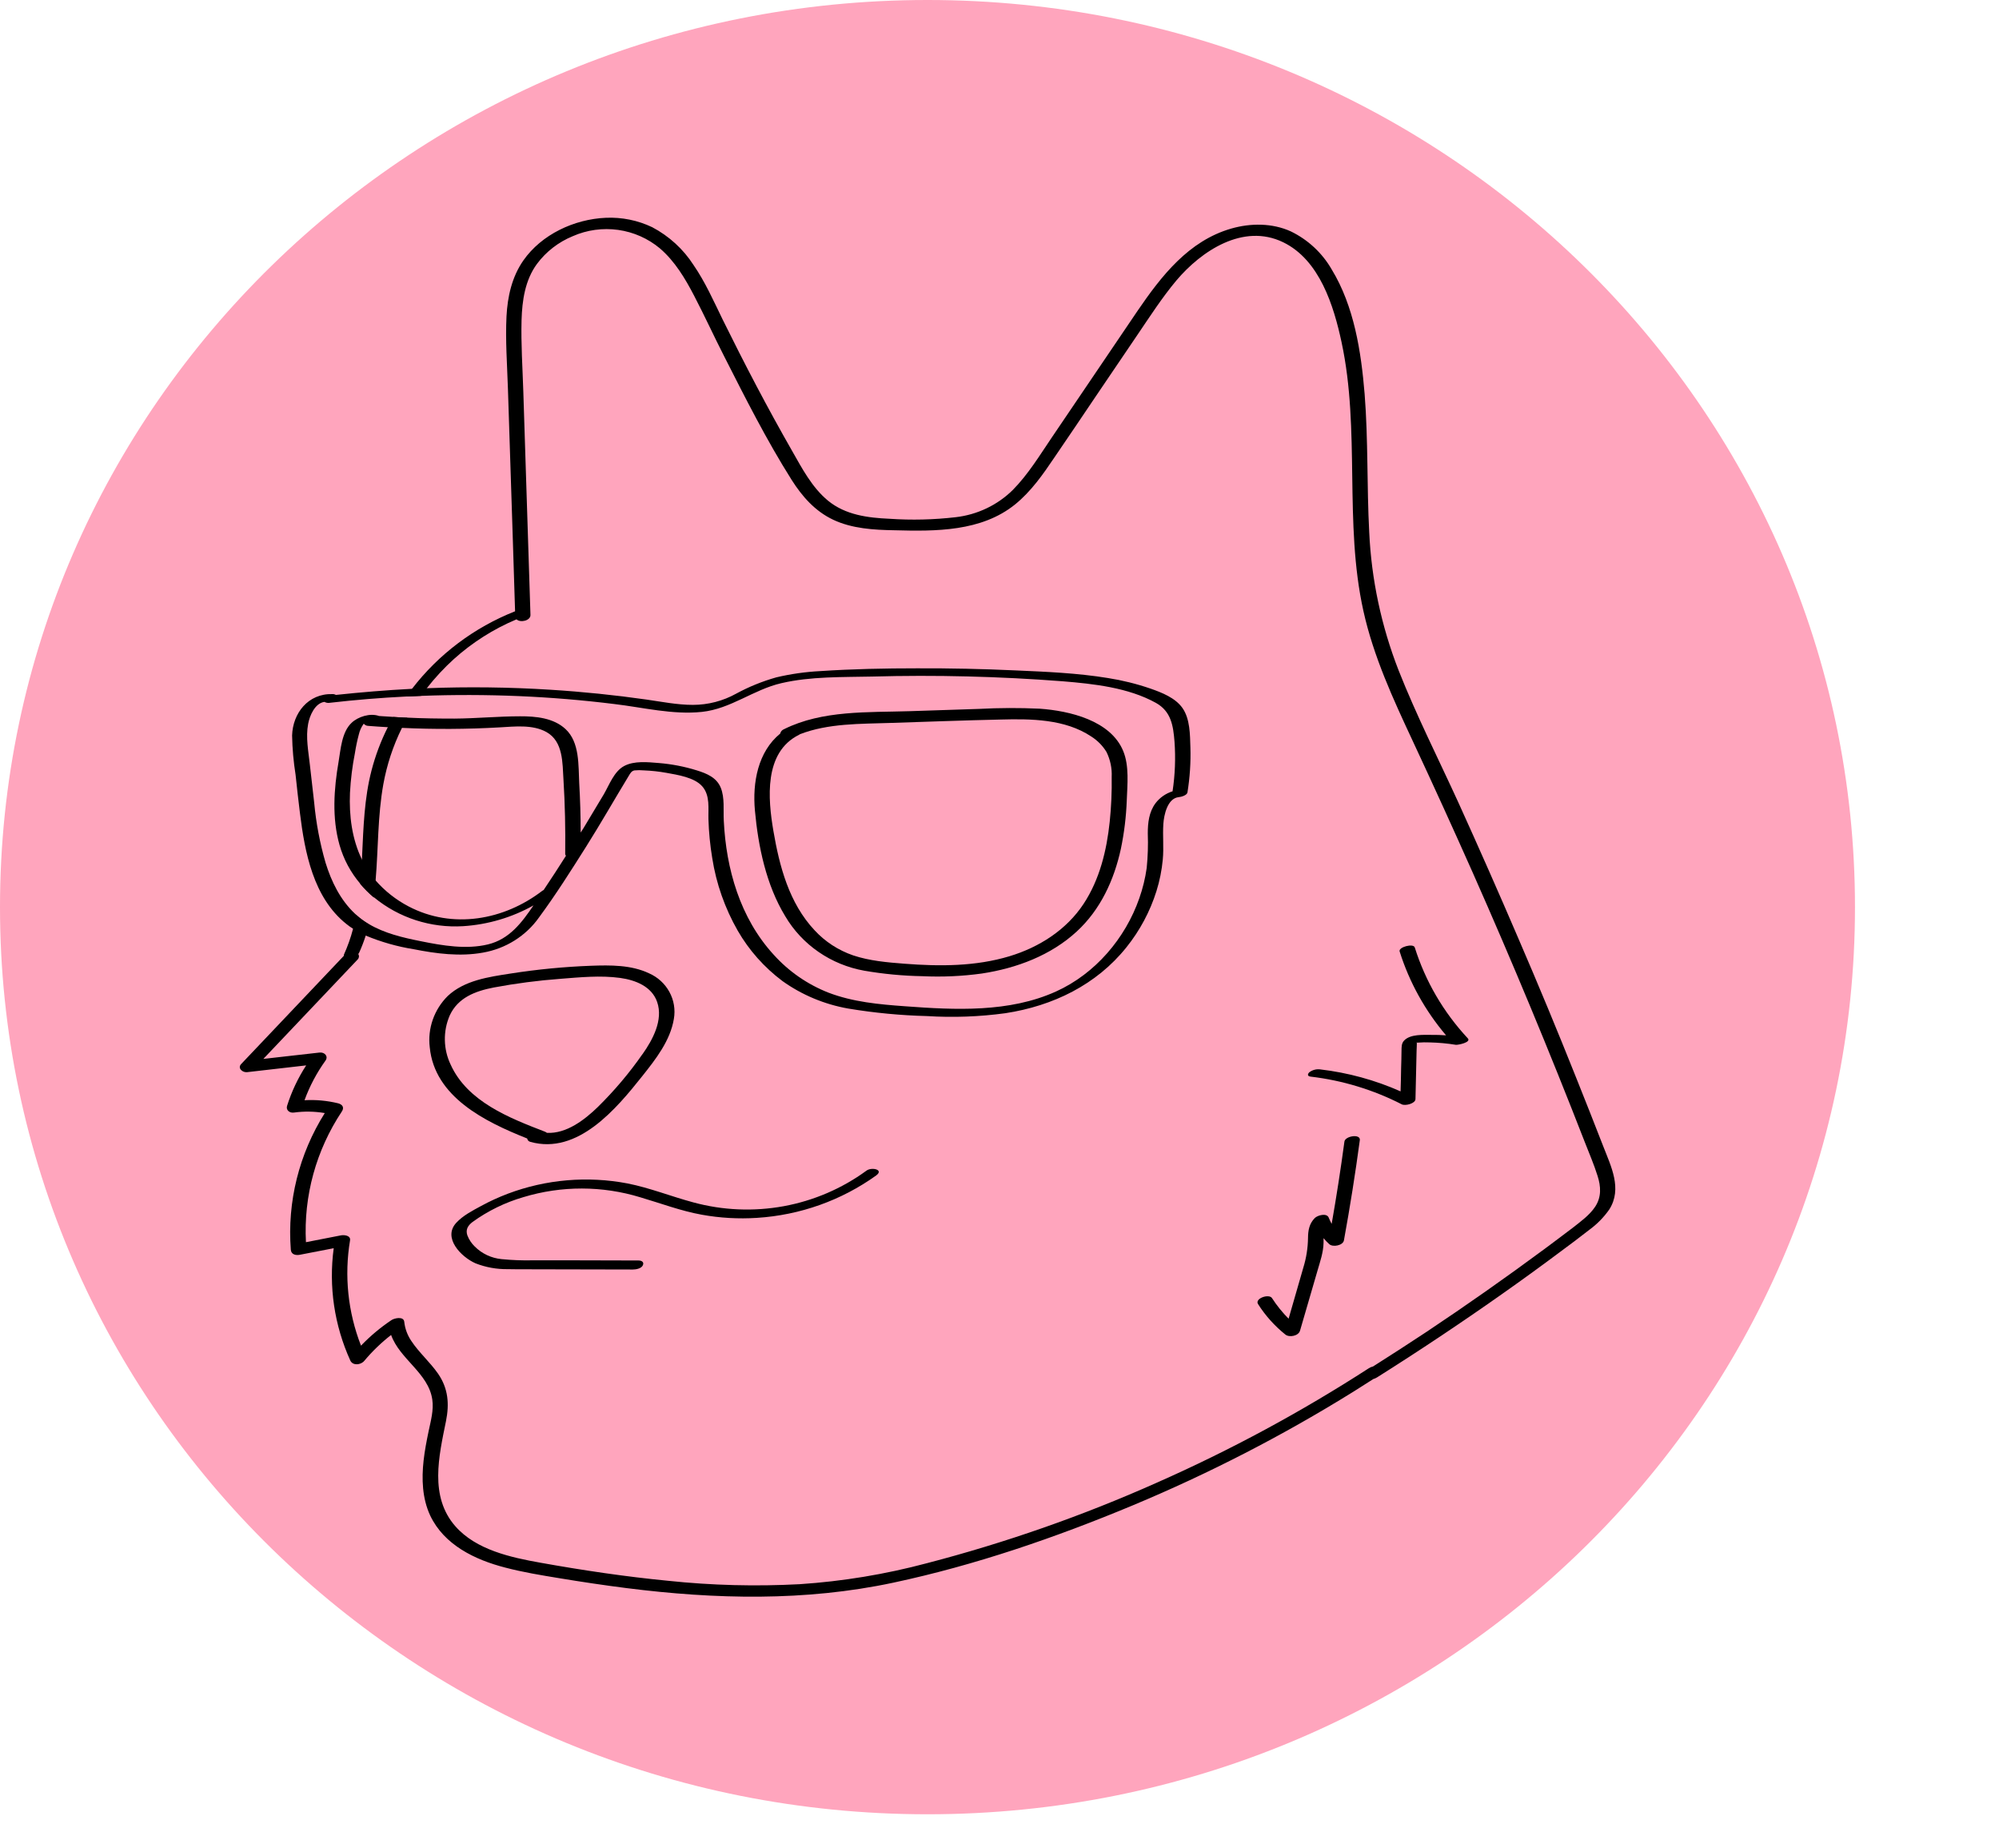 <svg width="66" height="61" viewBox="0 0 66 61" fill="none" xmlns="http://www.w3.org/2000/svg">
<path d="M30.622 59.897C47.535 59.897 61.245 46.489 61.245 29.948C61.245 13.408 47.535 0 30.622 0C13.71 0 0 13.408 0 29.948C0 46.489 13.71 59.897 30.622 59.897Z" fill="#FFA5BD"/>
<path d="M12.984 23.671C12.92 23.783 12.861 23.895 12.804 24.008C12.574 24.465 12.394 24.944 12.266 25.438C12.027 26.358 12 27.313 11.955 28.255C11.955 28.298 11.955 28.339 11.948 28.38C11.934 28.646 11.918 28.914 11.894 29.179C12.03 29.341 12.181 29.492 12.344 29.628C12.368 29.439 12.387 29.252 12.401 29.067C12.491 28.009 12.468 26.932 12.656 25.888C12.772 25.245 12.978 24.62 13.268 24.032C13.323 23.92 13.383 23.808 13.445 23.695C13.29 23.69 13.138 23.68 12.984 23.671ZM52.933 37.843C52.639 37.087 52.341 36.332 52.038 35.576C51.426 34.04 50.792 32.512 50.136 30.993C49.49 29.486 48.827 27.985 48.149 26.491C47.486 25.041 46.761 23.611 46.176 22.129C45.607 20.67 45.279 19.131 45.207 17.57C45.126 16.049 45.176 14.525 45.055 13.005C44.94 11.611 44.711 10.112 43.965 8.89C43.654 8.351 43.186 7.915 42.62 7.64C42.009 7.361 41.294 7.362 40.655 7.545C39.24 7.951 38.34 9.118 37.554 10.268C36.613 11.654 35.673 13.042 34.735 14.431C34.331 15.026 33.95 15.658 33.439 16.176C32.932 16.676 32.267 16.993 31.553 17.075C30.828 17.159 30.098 17.177 29.37 17.127C28.649 17.096 27.913 17 27.34 16.531C26.811 16.096 26.48 15.461 26.15 14.882C25.743 14.169 25.349 13.451 24.968 12.727C24.587 12.002 24.217 11.275 23.858 10.546C23.561 9.936 23.284 9.31 22.897 8.748C22.561 8.225 22.091 7.795 21.534 7.501C21.059 7.274 20.533 7.167 20.004 7.19C18.958 7.235 17.88 7.74 17.28 8.598C16.9 9.144 16.757 9.792 16.723 10.444C16.684 11.23 16.744 12.037 16.77 12.829C16.824 14.514 16.878 16.199 16.934 17.884C16.958 18.65 16.982 19.417 17.006 20.181C15.656 20.715 14.481 21.599 13.606 22.737C13.54 22.821 13.476 22.908 13.415 22.995L13.902 22.974C13.964 22.886 14.028 22.801 14.095 22.717C14.363 22.373 14.662 22.052 14.986 21.758C15.595 21.21 16.294 20.766 17.054 20.447C17.182 20.569 17.521 20.49 17.514 20.301C17.462 18.659 17.409 17.016 17.356 15.372C17.331 14.557 17.305 13.742 17.278 12.927C17.253 12.14 17.199 11.354 17.22 10.567C17.239 9.925 17.334 9.251 17.727 8.715C18.029 8.308 18.438 7.991 18.912 7.797C19.381 7.59 19.901 7.519 20.411 7.59C20.92 7.662 21.398 7.874 21.789 8.201C22.285 8.627 22.627 9.202 22.923 9.774C23.262 10.424 23.567 11.091 23.9 11.744C24.599 13.122 25.305 14.525 26.136 15.841C26.481 16.386 26.908 16.875 27.507 17.158C28.132 17.453 28.846 17.495 29.527 17.506C30.895 17.543 32.399 17.553 33.515 16.653C34.044 16.223 34.434 15.665 34.809 15.108C35.269 14.434 35.725 13.76 36.178 13.086L37.548 11.064C37.964 10.452 38.364 9.828 38.843 9.256C39.664 8.286 41.044 7.36 42.362 7.996C43.573 8.581 44.038 10.106 44.293 11.295C44.921 14.216 44.367 17.25 45.015 20.171C45.347 21.671 45.996 23.077 46.645 24.466C47.319 25.91 47.98 27.36 48.628 28.817C49.93 31.755 51.163 34.72 52.327 37.712C52.469 38.077 52.627 38.441 52.744 38.815C52.859 39.168 52.879 39.523 52.664 39.843C52.483 40.114 52.205 40.315 51.949 40.517C51.633 40.756 51.317 40.996 50.996 41.233C49.721 42.176 48.422 43.089 47.098 43.971C46.515 44.358 45.925 44.737 45.333 45.113C45.282 45.124 45.233 45.145 45.19 45.174C42.966 46.611 40.629 47.873 38.2 48.947C35.747 50.041 33.205 50.931 30.599 51.609C29.227 51.975 27.822 52.207 26.403 52.301C24.955 52.378 23.503 52.341 22.062 52.189C20.651 52.052 19.245 51.843 17.85 51.593C16.863 51.418 15.719 51.168 15.035 50.389C14.17 49.406 14.492 48.067 14.725 46.917C14.839 46.348 14.8 45.84 14.464 45.352C14.197 44.967 13.835 44.657 13.577 44.266C13.45 44.077 13.371 43.862 13.347 43.637C13.326 43.448 13.021 43.518 12.927 43.581C12.561 43.826 12.223 44.109 11.919 44.426C11.487 43.319 11.362 42.119 11.557 40.95C11.585 40.785 11.36 40.764 11.255 40.785L10.101 41.01C10.021 39.485 10.436 37.974 11.287 36.694C11.376 36.56 11.303 36.46 11.16 36.424C10.799 36.336 10.426 36.302 10.054 36.323C10.223 35.86 10.455 35.422 10.743 35.02C10.851 34.875 10.719 34.731 10.551 34.749L8.695 34.959L11.809 31.676C11.832 31.653 11.847 31.622 11.851 31.59C11.854 31.557 11.846 31.524 11.829 31.497C11.84 31.484 11.85 31.469 11.857 31.454C11.939 31.274 12.01 31.089 12.071 30.901C12.112 30.774 12.148 30.647 12.179 30.518C12.028 30.43 11.887 30.326 11.758 30.209C11.73 30.364 11.695 30.52 11.654 30.674C11.578 30.963 11.478 31.244 11.355 31.517C11.351 31.528 11.351 31.541 11.355 31.553C10.223 32.744 9.093 33.935 7.964 35.127C7.832 35.264 8.007 35.413 8.156 35.397L10.109 35.173C9.84 35.588 9.628 36.036 9.479 36.506C9.433 36.644 9.556 36.75 9.7 36.731C10.04 36.684 10.385 36.69 10.723 36.747C9.873 38.098 9.48 39.677 9.602 41.26C9.616 41.42 9.767 41.452 9.907 41.424L11.018 41.209C10.848 42.471 11.038 43.754 11.566 44.917C11.647 45.093 11.91 45.066 12.025 44.93C12.289 44.614 12.587 44.327 12.913 44.073C13.197 44.873 14.149 45.333 14.273 46.207C14.324 46.552 14.223 46.91 14.152 47.247C14.082 47.584 14.023 47.889 13.986 48.216C13.918 48.825 13.939 49.468 14.204 50.035C14.664 51.005 15.68 51.496 16.686 51.754C17.27 51.907 17.869 52.005 18.466 52.103C19.201 52.225 19.939 52.335 20.677 52.429C23.614 52.802 26.584 52.871 29.489 52.252C32.196 51.676 34.851 50.761 37.396 49.7C39.923 48.645 42.358 47.391 44.677 45.95C44.9 45.811 45.122 45.669 45.341 45.529C45.385 45.516 45.427 45.497 45.466 45.473C46.858 44.596 48.225 43.685 49.569 42.738C50.23 42.273 50.884 41.799 51.531 41.315C51.848 41.08 52.166 40.844 52.477 40.599C52.733 40.412 52.956 40.184 53.136 39.925C53.566 39.241 53.191 38.51 52.933 37.843ZM12.344 29.628C12.368 29.439 12.387 29.252 12.401 29.067C12.491 28.009 12.468 26.932 12.656 25.888C12.772 25.245 12.978 24.62 13.268 24.032C13.323 23.92 13.383 23.808 13.445 23.695C13.29 23.695 13.138 23.683 12.985 23.673C12.921 23.785 12.862 23.897 12.805 24.01C12.576 24.467 12.396 24.946 12.267 25.44C12.028 26.36 12.001 27.315 11.956 28.258C11.956 28.3 11.956 28.341 11.949 28.382C11.935 28.649 11.919 28.916 11.895 29.181C12.031 29.343 12.181 29.492 12.344 29.628ZM12.984 23.675C12.92 23.787 12.861 23.9 12.804 24.012C12.574 24.469 12.394 24.948 12.266 25.442C12.027 26.362 12 27.317 11.955 28.26C11.955 28.302 11.955 28.343 11.948 28.384C11.934 28.651 11.918 28.918 11.894 29.183C12.03 29.346 12.181 29.496 12.344 29.633C12.368 29.444 12.387 29.256 12.401 29.071C12.491 28.014 12.468 26.936 12.656 25.893C12.772 25.25 12.978 24.625 13.268 24.037C13.323 23.924 13.383 23.812 13.445 23.7C13.29 23.69 13.138 23.68 12.984 23.671V23.675Z" fill="black"/>
<path d="M12.512 23.64C12.218 23.535 11.816 23.665 11.607 23.865C11.283 24.169 11.248 24.738 11.179 25.147C11.023 26.051 10.957 27.004 11.21 27.897C11.344 28.368 11.579 28.806 11.899 29.181C11.924 28.916 11.94 28.649 11.953 28.383C11.617 27.699 11.524 26.922 11.555 26.176C11.578 25.733 11.633 25.293 11.719 24.858C11.751 24.652 11.794 24.447 11.848 24.245C11.876 24.124 11.927 24.01 11.998 23.908C12.003 23.903 12.007 23.898 12.011 23.893C12.028 23.914 12.049 23.931 12.074 23.944C12.098 23.956 12.125 23.963 12.152 23.964C12.37 23.981 12.586 23.996 12.805 24.008C12.862 23.895 12.919 23.783 12.985 23.671C12.827 23.662 12.669 23.651 12.512 23.64ZM12.512 23.64C12.218 23.535 11.816 23.665 11.607 23.865C11.283 24.169 11.248 24.738 11.179 25.147C11.023 26.051 10.957 27.004 11.21 27.897C11.344 28.368 11.579 28.806 11.899 29.181C11.924 28.916 11.94 28.649 11.953 28.383C11.617 27.699 11.524 26.922 11.555 26.176C11.578 25.733 11.633 25.293 11.719 24.858C11.751 24.652 11.794 24.447 11.848 24.245C11.876 24.124 11.927 24.01 11.998 23.908C12.003 23.903 12.007 23.898 12.011 23.893C12.028 23.914 12.049 23.931 12.074 23.944C12.098 23.956 12.125 23.963 12.152 23.964C12.37 23.981 12.586 23.996 12.805 24.008C12.862 23.895 12.919 23.783 12.985 23.671C12.827 23.662 12.669 23.651 12.512 23.64ZM39.303 24.677C39.289 24.256 39.294 23.735 39.04 23.373C38.801 23.036 38.363 22.866 37.981 22.732C37.524 22.575 37.053 22.459 36.575 22.384C35.571 22.22 34.542 22.177 33.527 22.133C32.446 22.083 31.363 22.06 30.281 22.064C29.215 22.064 28.145 22.085 27.081 22.156C26.592 22.181 26.106 22.25 25.629 22.363C25.17 22.493 24.727 22.672 24.309 22.899C23.873 23.142 23.379 23.271 22.876 23.271C22.36 23.271 21.85 23.168 21.341 23.095C20.293 22.946 19.242 22.838 18.186 22.772C16.822 22.685 15.453 22.669 14.087 22.721C13.922 22.721 13.76 22.732 13.597 22.741C12.76 22.784 11.924 22.854 11.092 22.942C11.057 22.923 11.017 22.913 10.977 22.915C10.173 22.891 9.667 23.547 9.644 24.28C9.652 24.715 9.691 25.149 9.759 25.579C9.805 26.001 9.849 26.422 9.903 26.843C10.064 28.139 10.342 29.634 11.438 30.506C11.508 30.563 11.582 30.616 11.659 30.663C11.791 30.75 11.931 30.825 12.076 30.888C12.582 31.099 13.113 31.25 13.656 31.337C14.403 31.485 15.187 31.587 15.945 31.45C16.317 31.385 16.673 31.249 16.991 31.049C17.309 30.849 17.584 30.59 17.798 30.286C18.349 29.54 18.847 28.751 19.341 27.969C19.835 27.187 20.284 26.396 20.762 25.61C20.81 25.53 20.847 25.456 20.946 25.434C21.052 25.424 21.158 25.424 21.264 25.434C21.511 25.444 21.756 25.47 21.999 25.514C22.369 25.582 22.929 25.663 23.189 25.964C23.45 26.265 23.38 26.696 23.39 27.044C23.403 27.475 23.445 27.905 23.516 28.331C23.647 29.172 23.933 29.984 24.358 30.727C24.73 31.372 25.231 31.937 25.833 32.388C26.477 32.848 27.221 33.159 28.007 33.297C28.867 33.44 29.736 33.523 30.608 33.545C31.472 33.599 32.339 33.567 33.196 33.45C34.767 33.21 36.202 32.511 37.191 31.274C37.635 30.721 37.971 30.092 38.182 29.419C38.288 29.08 38.358 28.731 38.391 28.378C38.429 27.984 38.383 27.591 38.41 27.199C38.429 26.91 38.544 26.352 38.919 26.317C38.998 26.311 39.19 26.257 39.206 26.16C39.285 25.67 39.318 25.174 39.303 24.677ZM17.95 29.382C17.934 29.39 17.919 29.399 17.905 29.409C16.641 30.38 14.942 30.687 13.489 29.924C13.075 29.707 12.705 29.416 12.4 29.066C12.228 28.865 12.081 28.644 11.961 28.409C11.956 28.401 11.952 28.39 11.948 28.381C11.611 27.698 11.518 26.921 11.549 26.175C11.572 25.732 11.627 25.292 11.713 24.857C11.748 24.651 11.792 24.446 11.848 24.245C11.876 24.124 11.927 24.01 11.998 23.908C12.003 23.903 12.007 23.898 12.011 23.893C12.028 23.914 12.049 23.931 12.074 23.944C12.098 23.956 12.125 23.963 12.152 23.964C12.37 23.981 12.586 23.996 12.805 24.008C12.959 24.017 13.115 24.024 13.264 24.03C14.339 24.081 15.416 24.075 16.491 24.014C16.993 23.986 17.583 23.914 18.04 24.167C18.6 24.478 18.569 25.191 18.604 25.74C18.654 26.551 18.671 27.363 18.661 28.176C18.659 28.204 18.668 28.232 18.685 28.254C18.446 28.634 18.2 29.008 17.95 29.382ZM38.714 26.124C38.49 26.195 38.295 26.331 38.154 26.514C37.935 26.806 37.896 27.163 37.896 27.517C37.91 27.897 37.898 28.277 37.86 28.655C37.812 28.997 37.73 29.332 37.615 29.658C37.156 30.973 36.168 32.144 34.867 32.733C33.321 33.434 31.536 33.344 29.881 33.221C29.028 33.16 28.158 33.08 27.354 32.772C26.656 32.498 26.034 32.066 25.538 31.512C24.435 30.305 23.974 28.687 23.897 27.096C23.877 26.743 23.933 26.339 23.796 26.004C23.659 25.669 23.336 25.536 23.007 25.434C22.6 25.307 22.18 25.226 21.755 25.191C21.389 25.162 20.939 25.111 20.606 25.29C20.273 25.468 20.115 25.916 19.937 26.221C19.715 26.595 19.49 26.97 19.263 27.344L19.172 27.486C19.172 26.943 19.155 26.4 19.124 25.858C19.093 25.27 19.145 24.51 18.672 24.07C18.276 23.701 17.693 23.646 17.172 23.648C16.451 23.648 15.729 23.719 15.006 23.724C14.485 23.724 13.964 23.718 13.446 23.692C13.291 23.692 13.139 23.678 12.986 23.668C12.833 23.658 12.671 23.649 12.514 23.638C12.22 23.532 11.818 23.663 11.609 23.863C11.285 24.167 11.25 24.736 11.181 25.145C11.025 26.049 10.96 27.002 11.213 27.895C11.346 28.366 11.581 28.804 11.902 29.179C12.038 29.342 12.189 29.492 12.352 29.628C13.171 30.303 14.225 30.643 15.294 30.577C16.111 30.524 16.905 30.29 17.614 29.891C17.232 30.453 16.822 31.007 16.11 31.179C15.397 31.351 14.616 31.22 13.902 31.075C13.304 30.956 12.7 30.816 12.179 30.507C12.028 30.418 11.887 30.315 11.758 30.198C11.745 30.188 11.732 30.177 11.72 30.165C11.236 29.71 10.941 29.106 10.748 28.48C10.561 27.832 10.435 27.168 10.373 26.497C10.325 26.079 10.28 25.659 10.23 25.24C10.182 24.802 10.09 24.341 10.174 23.898C10.222 23.632 10.397 23.215 10.712 23.172C10.768 23.204 10.836 23.215 10.9 23.201C11.734 23.105 12.57 23.037 13.409 22.995L13.896 22.974C14.979 22.934 16.063 22.936 17.147 22.982C18.193 23.027 19.241 23.114 20.281 23.243C21.231 23.355 22.208 23.603 23.17 23.503C24.131 23.403 24.875 22.766 25.8 22.554C26.768 22.329 27.806 22.358 28.794 22.336C30.893 22.278 32.994 22.331 35.087 22.492C36.109 22.576 37.252 22.7 38.162 23.204C38.668 23.485 38.736 23.959 38.778 24.482C38.818 25.029 38.796 25.581 38.714 26.124ZM12.512 23.64C12.218 23.535 11.816 23.665 11.607 23.865C11.283 24.169 11.248 24.738 11.179 25.147C11.023 26.051 10.957 27.004 11.21 27.897C11.344 28.368 11.579 28.806 11.899 29.181C11.924 28.916 11.94 28.649 11.953 28.383C11.617 27.699 11.524 26.923 11.555 26.177C11.578 25.735 11.633 25.293 11.719 24.858C11.751 24.652 11.794 24.447 11.848 24.245C11.876 24.124 11.927 24.01 11.998 23.908C12.003 23.903 12.007 23.898 12.011 23.893C12.028 23.914 12.049 23.931 12.074 23.944C12.098 23.956 12.125 23.963 12.152 23.964C12.37 23.981 12.586 23.996 12.805 24.008C12.862 23.895 12.919 23.783 12.985 23.671C12.827 23.662 12.669 23.651 12.512 23.64Z" fill="black"/>
<path d="M37.085 24.796C36.671 23.785 35.312 23.467 34.328 23.397C33.66 23.366 32.991 23.368 32.324 23.404L30.035 23.479C28.656 23.523 27.156 23.443 25.891 24.071C25.858 24.083 25.829 24.103 25.806 24.128C25.783 24.154 25.767 24.185 25.759 24.219C25.024 24.821 24.84 25.833 24.925 26.76C25.033 27.945 25.297 29.218 25.926 30.249C26.201 30.716 26.577 31.119 27.028 31.429C27.478 31.739 27.992 31.95 28.535 32.047C29.167 32.156 29.808 32.217 30.451 32.228C31.108 32.259 31.766 32.23 32.417 32.14C33.566 31.966 34.696 31.541 35.55 30.753C36.339 30.027 36.784 29.048 37.007 28.025C37.117 27.497 37.182 26.962 37.202 26.424C37.221 25.903 37.288 25.289 37.085 24.796ZM36.639 27.127C36.54 28.073 36.308 29.037 35.774 29.844C35.208 30.699 34.315 31.272 33.328 31.57C32.21 31.907 31.024 31.907 29.869 31.817C29.295 31.773 28.712 31.723 28.167 31.541C27.68 31.373 27.244 31.09 26.898 30.716C26.053 29.817 25.735 28.604 25.534 27.427C25.356 26.381 25.212 24.837 26.381 24.259L26.415 24.238C27.351 23.877 28.401 23.901 29.395 23.867C30.609 23.828 31.822 23.782 33.038 23.755C34.047 23.728 35.164 23.738 36.031 24.316C36.235 24.446 36.406 24.619 36.531 24.823C36.658 25.08 36.718 25.364 36.704 25.649C36.712 26.142 36.69 26.636 36.639 27.127Z" fill="black"/>
<path d="M21.427 32.132C20.84 31.854 20.152 31.861 19.515 31.884C18.625 31.917 17.737 32.003 16.857 32.141C16.132 32.253 15.333 32.365 14.783 32.882C14.56 33.103 14.392 33.37 14.289 33.663C14.186 33.956 14.152 34.267 14.189 34.575C14.346 36.209 16.003 37.03 17.405 37.586C17.41 37.613 17.422 37.638 17.441 37.658C17.459 37.678 17.484 37.692 17.511 37.698C19.08 38.136 20.356 36.595 21.202 35.532C21.649 34.971 22.131 34.356 22.249 33.637C22.302 33.332 22.25 33.019 22.101 32.747C21.952 32.474 21.715 32.258 21.427 32.132ZM21.212 34.802C20.776 35.428 20.281 36.013 19.735 36.55C19.301 36.97 18.701 37.435 18.058 37.4C18.038 37.385 18.015 37.372 17.992 37.362C16.807 36.906 15.433 36.368 14.879 35.148C14.758 34.895 14.693 34.62 14.688 34.341C14.682 34.062 14.736 33.785 14.847 33.528C15.117 32.937 15.689 32.721 16.3 32.602C17.028 32.466 17.762 32.37 18.501 32.315C19.148 32.264 19.825 32.197 20.472 32.285C20.98 32.355 21.519 32.565 21.697 33.08C21.903 33.677 21.55 34.327 21.212 34.805V34.802Z" fill="black"/>
<path d="M28.608 38.648C27.801 39.238 26.866 39.64 25.875 39.822C24.884 40.003 23.863 39.96 22.892 39.696C22.165 39.502 21.463 39.218 20.721 39.071C19.398 38.818 18.029 38.935 16.771 39.408C16.465 39.524 16.167 39.66 15.88 39.817C15.601 39.968 15.282 40.133 15.066 40.368C14.606 40.863 15.223 41.498 15.701 41.708C16.04 41.841 16.404 41.906 16.769 41.9C17.213 41.91 17.657 41.9 18.101 41.906L20.894 41.912C20.999 41.912 21.174 41.881 21.224 41.774C21.275 41.667 21.184 41.614 21.084 41.614L18.764 41.608H17.603C17.254 41.617 16.905 41.603 16.558 41.569C16.224 41.536 15.912 41.39 15.677 41.155C15.568 41.05 15.484 40.923 15.43 40.783C15.366 40.591 15.45 40.458 15.604 40.341C16.111 39.975 16.679 39.697 17.283 39.522C18.54 39.141 19.886 39.144 21.141 39.528C21.816 39.726 22.476 39.978 23.172 40.103C23.772 40.212 24.383 40.246 24.992 40.207C26.414 40.117 27.779 39.632 28.928 38.807C29.194 38.612 28.776 38.522 28.608 38.648Z" fill="black"/>
<path d="M44.388 37.689C44.266 38.597 44.126 39.502 43.967 40.405C43.93 40.338 43.897 40.269 43.869 40.198C43.804 40.037 43.504 40.12 43.409 40.213C43.226 40.401 43.188 40.62 43.186 40.873C43.181 41.205 43.129 41.533 43.031 41.851L42.545 43.536C42.339 43.329 42.155 43.101 41.997 42.856C41.898 42.702 41.414 42.868 41.538 43.056C41.78 43.436 42.084 43.775 42.438 44.059C42.57 44.165 42.873 44.105 42.922 43.932C43.112 43.276 43.303 42.618 43.496 41.96C43.584 41.655 43.692 41.351 43.699 41.032C43.699 40.983 43.699 40.931 43.699 40.877C43.757 40.947 43.82 41.014 43.888 41.075C44.003 41.182 44.34 41.122 44.372 40.949C44.573 39.848 44.748 38.745 44.897 37.638C44.92 37.423 44.412 37.504 44.388 37.689Z" fill="black"/>
<path d="M48.461 34.279C47.658 33.418 47.061 32.394 46.711 31.28C46.666 31.133 46.166 31.268 46.211 31.411C46.53 32.424 47.051 33.366 47.744 34.181C47.582 34.169 47.42 34.164 47.258 34.166C46.987 34.166 46.569 34.138 46.363 34.349C46.269 34.443 46.276 34.564 46.273 34.686C46.273 34.878 46.265 35.07 46.26 35.262C46.26 35.519 46.247 35.775 46.242 36.031C45.4 35.657 44.505 35.413 43.587 35.305C43.461 35.289 43.334 35.323 43.233 35.398C43.163 35.46 43.163 35.532 43.273 35.544C44.325 35.668 45.344 35.978 46.282 36.459C46.397 36.517 46.731 36.434 46.734 36.285C46.747 35.748 46.759 35.213 46.771 34.678C46.771 34.599 46.782 34.516 46.779 34.437C46.779 34.424 46.755 34.422 46.745 34.422H46.806C46.943 34.411 47.081 34.409 47.219 34.415C47.504 34.422 47.788 34.448 48.069 34.494C48.142 34.501 48.585 34.412 48.461 34.279Z" fill="black"/>
</svg>
